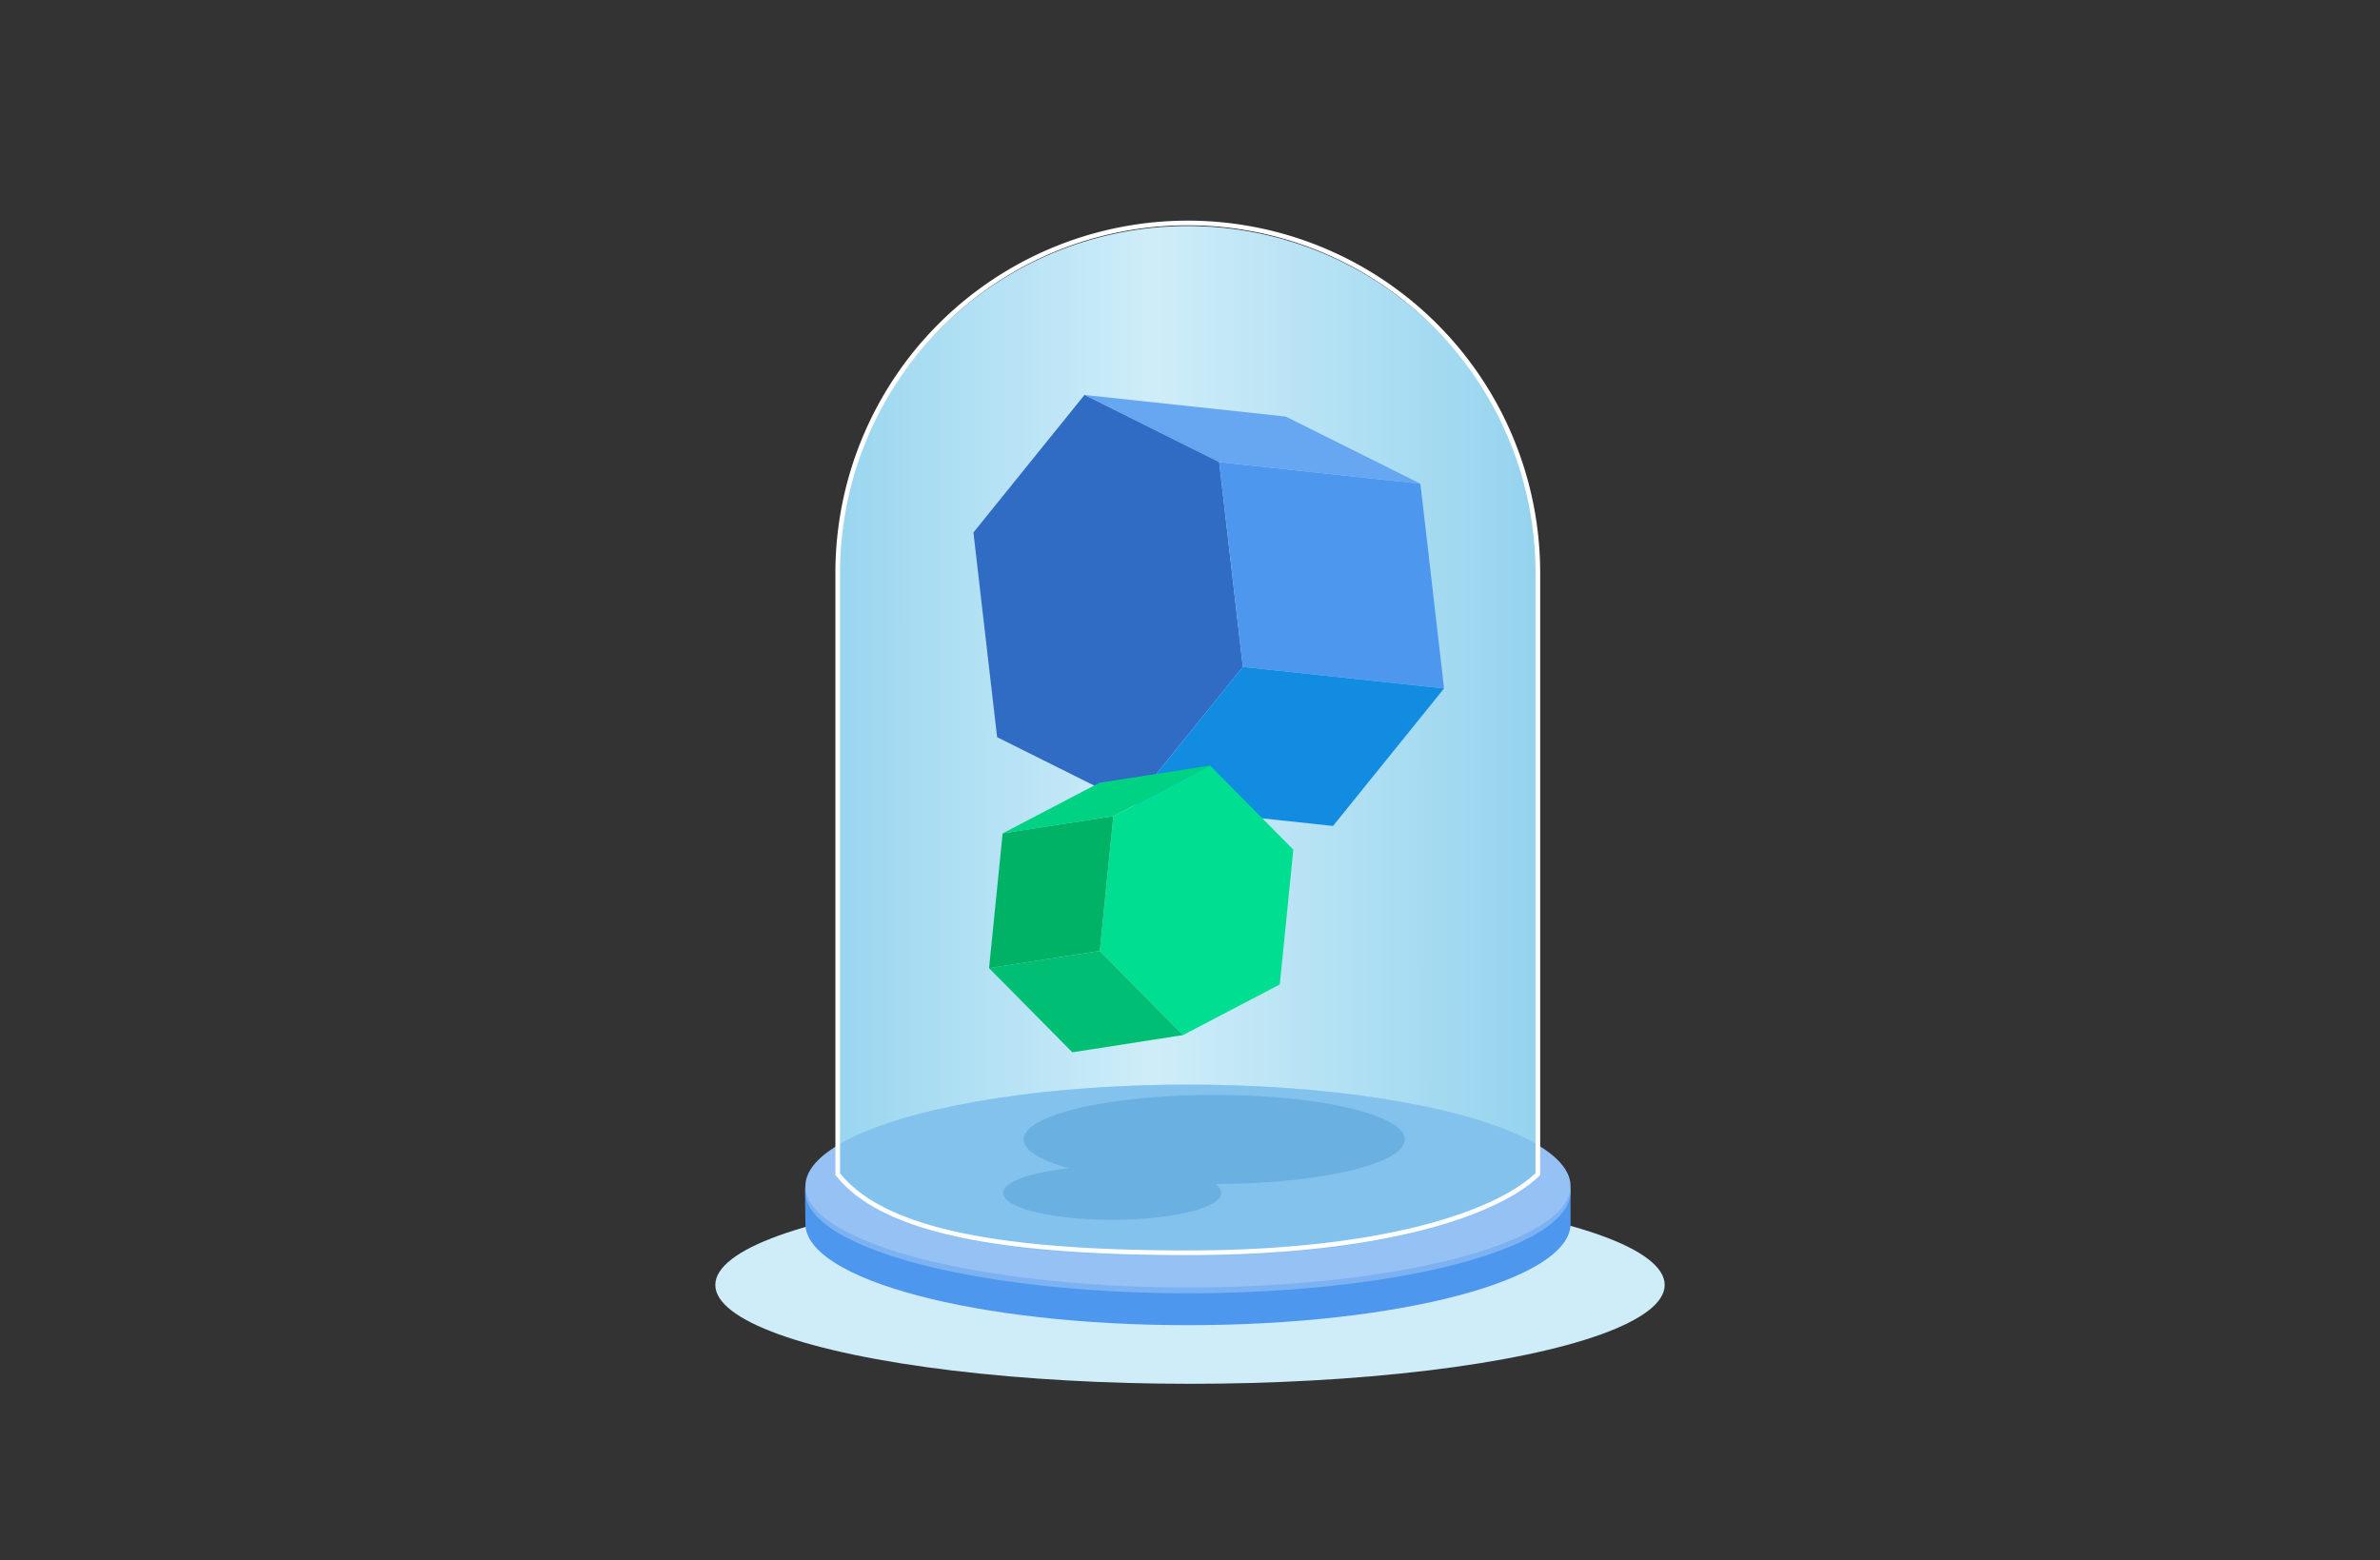<svg
  xmlns="http://www.w3.org/2000/svg"
  xmlns:xlink="http://www.w3.org/1999/xlink"
  viewBox="0 0 700 459"
><rect x="0" y="0" width="700" height="459" fill="#333333" stroke="none"/><defs><style
    >.cls-1{isolation:isolate;}.cls-2{fill:#cfedf9;}.cls-3{fill:url(#linear-gradient);}.cls-10,.cls-4{opacity:0.49;}.cls-4{fill:url(#linear-gradient-2);}.cls-5{fill:#4e97ee;}.cls-6{fill:#7cb2f2;mix-blend-mode:multiply;}.cls-7{fill:#95c1f4;}.cls-8{opacity:0.5;}.cls-10,.cls-9{fill:#73c5e8;}.cls-11{fill:none;stroke:#fff;stroke-miterlimit:10;stroke-width:1.369px;}.cls-12{fill:#67a6f0;}.cls-13{fill:#306bc4;}.cls-14{fill:#128ce0;}.cls-15{fill:#00d283;}.cls-16{fill:#00de91;}.cls-17{fill:#00bf74;}.cls-18{fill:#00b265;}.cls-19{fill:#2e89c4;opacity:0.3;}</style><linearGradient
      id="linear-gradient"
      x1="246.389"
      y1="218.155"
      x2="452.312"
      y2="218.155"
      gradientUnits="userSpaceOnUse"
    ><stop offset="0" stop-color="#73c5e8" /><stop offset="0.449" stop-color="#cfedf9" /><stop
        offset="1"
        stop-color="#73c5e8"
      /></linearGradient><linearGradient
      id="linear-gradient-2"
      x1="-18.672"
      y1="219.303"
      x2="791.178"
      y2="216.78"
      gradientUnits="userSpaceOnUse"
    ><stop offset="0" stop-color="#73c5e8" /><stop offset="0.11" stop-color="#92d2ee" /><stop
        offset="0.251"
        stop-color="#b3e1f4"
      /><stop offset="0.369" stop-color="#c8eaf8" /><stop
        offset="0.447"
        stop-color="#cfedf9"
      /><stop offset="0.508" stop-color="#c4e8f7" /><stop
        offset="0.841"
        stop-color="#8acfec"
      /><stop offset="1" stop-color="#73c5e8" /></linearGradient></defs><g class="cls-1"><g
      id="Layer_1"
      data-name="Layer 1"
    ><ellipse class="cls-2" cx="350" cy="378" rx="139.614" ry="29.086" /><path
        class="cls-3"
        d="M452.312,346.321c-12.015,11.7-46.1,23.147-102.961,23.147s-90.071-6.813-102.962-23.147V169.805a102.962,102.962,0,1,1,205.923,0V346.321Z"
      /><path
        class="cls-4"
        d="M452.312,346.321c-12.015,11.7-46.1,23.147-102.961,23.147s-90.071-6.813-102.962-23.147V169.805a102.962,102.962,0,1,1,205.923,0V346.321Z"
      /><path
        class="cls-5"
        d="M461.928,360.005c0,16.478-50.378,29.836-112.523,29.836s-112.523-13.358-112.523-29.836c0-.77-.119-10.512-.119-10.512,4.41-15.408,53.4-6.242,112.642-6.242,57.977,0,106.381-8.172,112.523,6.767Z"
      /><ellipse class="cls-6" cx="349.405" cy="350.62" rx="112.523" ry="29.836" /><ellipse
        class="cls-7"
        cx="349.405"
        cy="348.914"
        rx="112.523"
        ry="29.836"
      /><g class="cls-8"><path
          class="cls-9"
          d="M349.351,369.468c56.864,0,90.946-11.449,102.961-23.147v-9.492c-17.492-10.457-56.986-17.751-102.907-17.751-46.016,0-85.579,7.324-103.016,17.815v9.428C259.28,362.655,292.486,369.468,349.351,369.468Z"
        /><path
          class="cls-10"
          d="M349.351,369.468c56.864,0,90.946-11.449,102.961-23.147v-9.492c-17.492-10.457-56.986-17.751-102.907-17.751-46.016,0-85.579,7.324-103.016,17.815v9.428C259.28,362.655,292.486,369.468,349.351,369.468Z"
        /></g><path
        class="cls-11"
        d="M452.312,345.391c-12.015,11.7-46.1,23.147-102.961,23.147s-90.071-6.813-102.962-23.147V168.875a102.962,102.962,0,1,1,205.923,0V345.391Z"
      /><g class="cls-1"><polygon
          class="cls-12"
          points="318.964 116.182 378.143 122.536 417.765 142.303 358.586 135.949 318.964 116.182"
        /><polygon
          class="cls-13"
          points="358.586 135.949 365.547 196.175 332.888 236.626 293.267 216.858 286.304 156.639 318.964 116.182 358.586 135.949"
        /><polygon
          class="cls-5"
          points="358.586 135.949 417.765 142.303 424.726 202.529 365.547 196.175 358.586 135.949"
        /><polygon
          class="cls-14"
          points="365.547 196.175 424.726 202.529 392.067 242.98 332.888 236.626 365.547 196.175"
        /></g><g class="cls-1"><polygon
          class="cls-15"
          points="327.461 240.095 294.896 245.164 323.359 230.274 355.924 225.204 327.461 240.095"
        /><polygon
          class="cls-16"
          points="355.924 225.204 380.393 249.96 376.406 289.61 347.944 304.5 323.468 279.741 327.461 240.095 355.924 225.204"
        /><polygon
          class="cls-17"
          points="347.944 304.5 315.378 309.569 290.903 284.81 323.468 279.741 347.944 304.5"
        /><polygon
          class="cls-18"
          points="323.468 279.741 290.903 284.81 294.896 245.164 327.461 240.095 323.468 279.741"
        /></g><path
        class="cls-19"
        d="M413.174,335.2c0-7.241-25.093-13.111-56.046-13.111s-56.047,5.87-56.047,13.111c0,3.238,5.02,6.2,13.335,8.488-11.4,1.212-19.378,4.006-19.378,7.259,0,4.365,14.361,7.9,32.076,7.9s32.077-3.538,32.077-7.9a3.47,3.47,0,0,0-1.832-2.636C388.206,348.277,413.174,342.419,413.174,335.2Z"
      /></g></g></svg>

